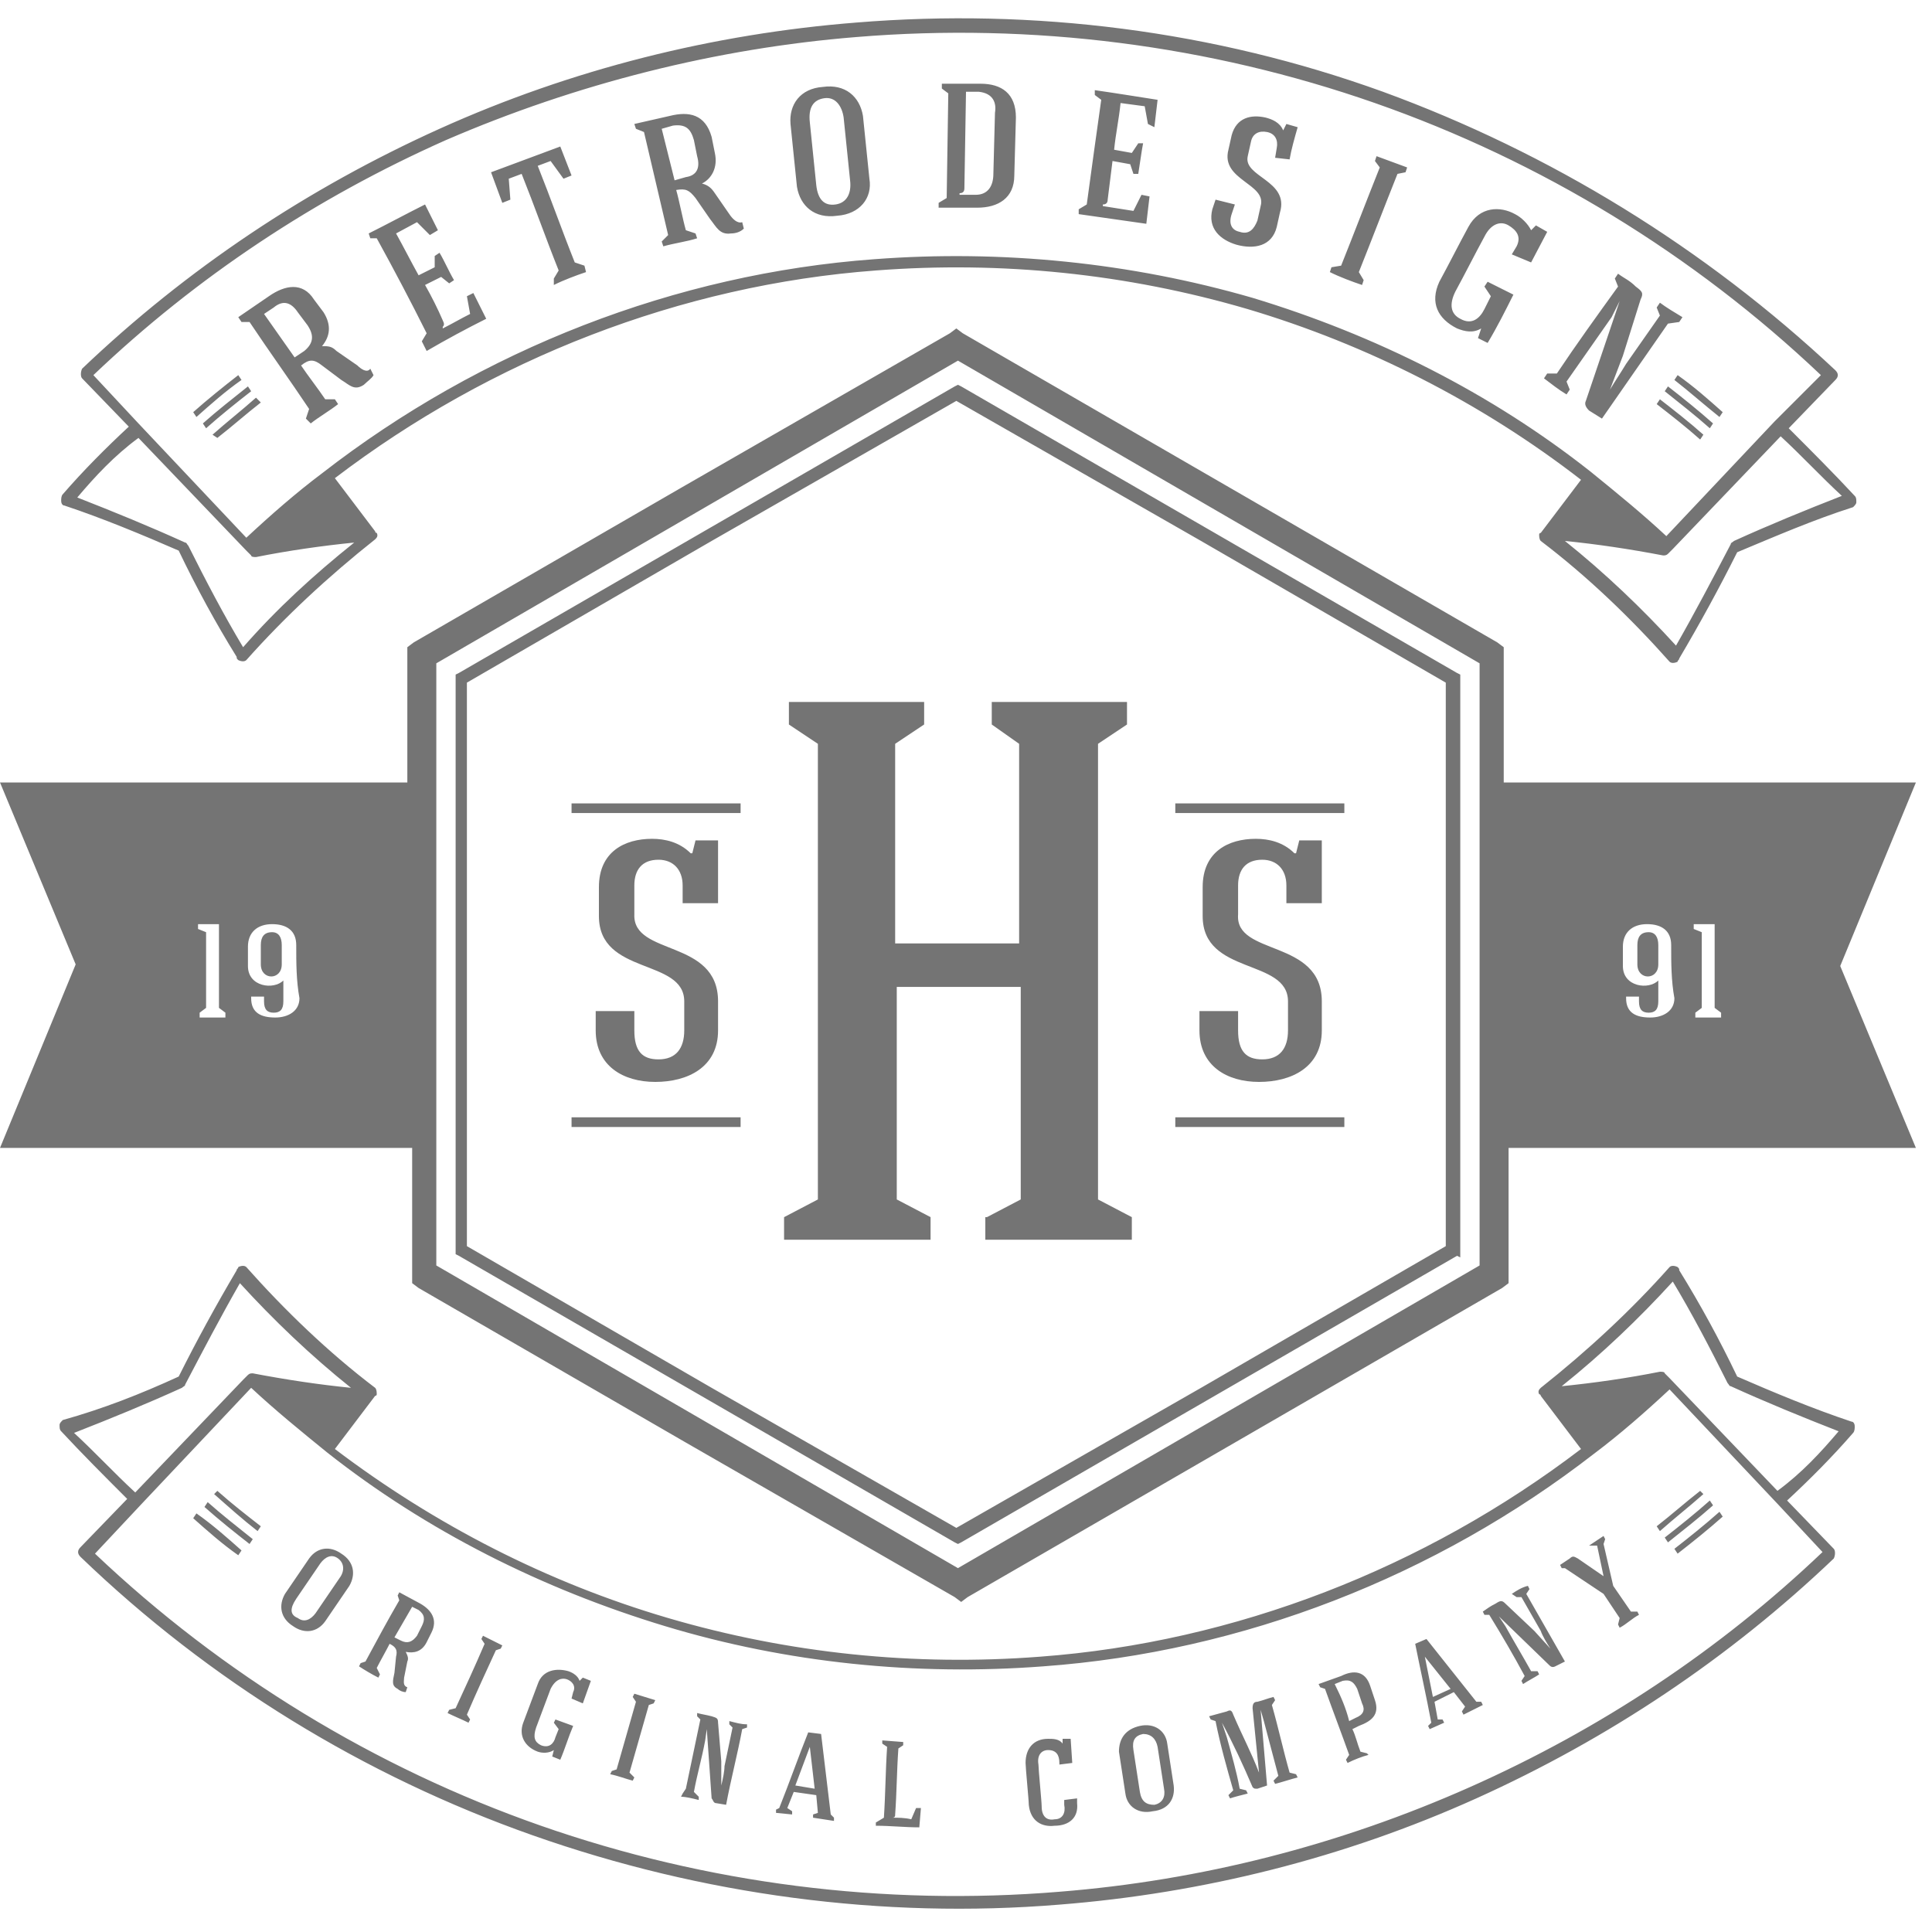 <svg xmlns:xlink="http://www.w3.org/1999/xlink" xmlns="http://www.w3.org/2000/svg" viewBox="0 0 120 120" width="120"  height="120" >
												<style type="text/css">
													.st0 {
														fill: #3A3A3A;
													}
												</style>
												<path class="st0" d="M119,71.3H93.7v7.9v0.5l-0.4,0.3l-16.6,9.6l-16.6,9.6l-0.4,0.3l-0.4-0.3l-16.7-9.6h0l-16.6-9.6l-0.4-0.3v-0.5
											v-7.9H0l4.7-11.4L0,48.6h25.3v-7.9v-0.5l0.4-0.3l16.6-9.6h0l16.7-9.6l0.4-0.3l0.4,0.3l16.6,9.6l16.6,9.6l0.4,0.3v0.5v7.9H119
											l-4.7,11.4L119,71.3z M14,62.9l-0.4-0.3c0-1.7,0-3.5,0-5.2c-0.5,0-0.8,0-1.3,0v0.3l0.5,0.2c0,1.6,0,3.1,0,4.7l-0.4,0.3v0.3
											c0.5,0,1.1,0,1.6,0V62.9z M18.4,58.7c0-0.9-0.6-1.3-1.5-1.3c-0.9,0-1.5,0.5-1.5,1.4v1.2c0,1.3,1.6,1.5,2.2,0.9c0,0.5,0,0.8,0,1.3
											c0,0.5-0.2,0.7-0.6,0.7c-0.4,0-0.6-0.2-0.6-0.7v-0.3h-0.8V62c0,0.9,0.6,1.2,1.5,1.2c0.8,0,1.5-0.4,1.5-1.2
											C18.4,60.9,18.4,59.8,18.4,58.7z M91.9,59.9V41.2l-16.2-9.4h0l-16.2-9.4l-16.2,9.4h0l-16.2,9.4v18.7v18.7L43.3,88h0l16.2,9.4
											L75.7,88h0l16.2-9.4V59.9z M103.8,58.7c0-0.9-0.6-1.3-1.5-1.3c-0.9,0-1.5,0.5-1.5,1.4v1.2c0,1.3,1.6,1.5,2.2,0.9c0,0.5,0,0.8,0,1.3
											c0,0.5-0.2,0.7-0.6,0.7c-0.4,0-0.6-0.2-0.6-0.7v-0.3h-0.8V62c0,0.9,0.6,1.2,1.5,1.2c0.8,0,1.5-0.4,1.5-1.2
											C103.8,60.9,103.8,59.8,103.8,58.7z M106.9,62.9l-0.4-0.3c0-1.7,0-3.5,0-5.2c-0.5,0-0.8,0-1.3,0v0.3l0.5,0.2c0,1.6,0,3.1,0,4.7
											l-0.4,0.3v0.3c0.5,0,1.1,0,1.6,0V62.9z M101.7,59.9v-1.2c0-0.5,0.2-0.8,0.7-0.8c0.4,0,0.6,0.3,0.6,0.8v1.2
											C103,60.9,101.7,60.9,101.7,59.9z M59.7,95.8l-0.2,0.1l-0.2-0.1l-15.4-8.9L28.5,78l-0.2-0.1v-0.3V59.9V42.2v-0.3l0.2-0.1l15.4-8.9
											L59.3,24l0.2-0.1l0.2,0.1l15.4,8.9l15.4,8.9l0.2,0.1v0.3v17.8v17.8v0.3L90.5,78l-15.4,8.9L59.7,95.8z M89.8,59.9V42.4l-15.2-8.8
											l-15.2-8.7l-15.2,8.7l-15.2,8.8v17.5v17.5l15.2,8.8l15.2,8.7l15.2-8.7l15.2-8.8V59.9z M73,69.4h10.5V70H73V69.4z M82.1,62.2V64
											c0,2.3-1.9,3.2-3.9,3.2c-2,0-3.7-1-3.7-3.2v-1.2h2.4V64c0,1.3,0.5,1.8,1.5,1.8c1.1,0,1.6-0.7,1.6-1.8v-1.8c0-2.7-5.3-1.6-5.3-5.3
											v-1.8c0-2.2,1.6-3,3.3-3c0.8,0,1.7,0.2,2.4,0.9h0.1l0.2-0.8h1.4c0,1.3,0,2.6,0,3.9h-2.2v-1.1c0-1-0.6-1.6-1.5-1.6
											c-1,0-1.5,0.6-1.5,1.6v1.8C76.7,59.4,82.1,58.3,82.1,62.2z M73,49.9h10.5v0.6H73V49.9z M61.3,75.6l2.1-1.1V61.3h-7.7v13.2l2.1,1.1
											V77h-9.1v-1.4l2.1-1.1V46.2L49,45v-1.4h8.4V45l-1.8,1.2v12.4h7.7V46.2L61.6,45v-1.4H70V45l-1.8,1.2v28.3l2.1,1.1V77h-9.1V75.6z
											 M35.5,69.4H46V70H35.5V69.4z M44.6,62.2V64c0,2.3-1.9,3.2-3.9,3.2c-2,0-3.7-1-3.7-3.2v-1.2h2.4V64c0,1.3,0.5,1.8,1.5,1.8
											c1.1,0,1.6-0.7,1.6-1.8v-1.8c0-2.7-5.3-1.6-5.3-5.3v-1.8c0-2.2,1.6-3,3.3-3c0.8,0,1.7,0.2,2.4,0.9h0.1l0.2-0.8h1.4
											c0,1.3,0,2.6,0,3.9h-2.2v-1.1c0-1-0.6-1.6-1.5-1.6c-1,0-1.5,0.6-1.5,1.6v1.8C39.3,59.4,44.6,58.3,44.6,62.2z M35.5,49.9H46v0.6H35.5
											V49.9z M16.2,59.9v-1.2c0-0.5,0.2-0.8,0.7-0.8c0.4,0,0.6,0.3,0.6,0.8v1.2C17.5,60.9,16.2,60.9,16.2,59.9z M107.9,34.3
											c-1.1,2.2-2.3,4.4-3.6,6.6c0,0.1-0.1,0.1-0.1,0.2c-0.2,0.1-0.4,0.1-0.5,0l0,0c-2.4-2.7-5.1-5.3-8-7.5c-0.1-0.1-0.1-0.3-0.1-0.4
											c0,0,0-0.1,0.1-0.1l2.5-3.3C92,25,84.9,21.4,77.5,19.2c-7.5-2.2-15.3-3-23.1-2.4c-12.1,0.9-23.9,5.5-33.6,12.9l2.5,3.3
											c0,0,0,0.1,0.1,0.1c0.1,0.2,0,0.3-0.1,0.4c-2.9,2.3-5.6,4.8-8,7.5l0,0c-0.1,0.1-0.3,0.1-0.5,0c-0.1-0.1-0.1-0.1-0.1-0.2
											c-1.3-2.1-2.5-4.3-3.6-6.6c-2.3-1-4.7-2-7.1-2.8c-0.1,0-0.2-0.1-0.2-0.3c0-0.1,0-0.3,0.1-0.4c1.3-1.5,2.7-2.9,4.1-4.2l-2.9-3
											c-0.1-0.1-0.1-0.4,0-0.6c6.5-6.2,14-11.2,22.2-14.9c8.2-3.7,17-5.9,25.9-6.6c11-0.9,22.2,0.5,32.7,4.3C96.3,9.5,105.9,15.4,114,23
											c0.2,0.2,0.2,0.4,0,0.6l-2.9,3c1.4,1.4,2.8,2.8,4.1,4.2c0.1,0.1,0.1,0.2,0.1,0.4c0,0.1-0.1,0.2-0.2,0.3
											C112.6,32.3,110.3,33.3,107.9,34.3z M4.8,30.9c2.3,0.9,4.5,1.8,6.7,2.8c0.1,0,0.1,0.1,0.2,0.2c1.1,2.2,2.2,4.3,3.4,6.3
											c2.1-2.4,4.4-4.5,6.9-6.5c-2,0.2-4.1,0.5-6.1,0.9c-0.1,0-0.3,0-0.3-0.1l-0.3-0.3l-6.7-7C7.1,28.3,5.9,29.6,4.8,30.9z M113.1,23.3
											C105.2,15.8,95.7,10,85.4,6.4c-10.3-3.6-21.3-5-32.2-4.1C44.5,3,35.8,5.2,27.7,8.7c-8.1,3.6-15.5,8.5-21.9,14.6l2.8,3l6.7,7.1
											c1.5-1.4,3.1-2.8,4.7-4C29.9,21.7,42,17,54.3,16.1c7.9-0.6,15.9,0.2,23.5,2.4c7.6,2.3,14.8,5.9,21,10.8c1.6,1.3,3.2,2.6,4.7,4
											l6.7-7.1L113.1,23.3z M110.6,27.1l-6.7,7l-0.3,0.3c-0.1,0.1-0.2,0.1-0.3,0.1c-2.1-0.4-4.1-0.7-6.1-0.9c2.5,2,4.8,4.2,6.9,6.5
											c1.2-2.1,2.3-4.2,3.4-6.3c0-0.1,0.1-0.1,0.2-0.2c2.2-1,4.4-1.9,6.7-2.8C113.1,29.6,111.9,28.3,110.6,27.1z M104,23.6l0.2-0.3
											c1,0.7,1.9,1.5,2.8,2.3l-0.2,0.3C105.8,25.1,104.9,24.3,104,23.6z M103.6,20.1c-1.4,2-2.7,3.9-4.1,5.9l-0.8-0.5
											c-0.2-0.2-0.3-0.4-0.2-0.6l2.1-6.2l0,0l-0.5,1c-0.9,1.3-1.9,2.7-2.8,4l0.2,0.5l-0.2,0.3c-0.5-0.3-1-0.7-1.4-1l0.2-0.3l0.6,0
											c1.2-1.8,2.5-3.6,3.8-5.4l-0.2-0.5l0.2-0.3c0.4,0.3,0.7,0.4,1.1,0.8c0.4,0.3,0.5,0.4,0.3,0.8l-1.1,3.5l-0.8,2.1l0,0
											c0.3-0.5,0.7-1.1,1-1.6l2.1-3l-0.2-0.5l0.2-0.3c0.4,0.3,0.9,0.6,1.4,0.9l-0.2,0.3L103.6,20.1z M93.9,15.8l0.3-0.5
											c0.3-0.6,0-1-0.5-1.3c-0.5-0.3-1.1-0.1-1.5,0.7c-0.6,1.1-1.2,2.3-1.8,3.4c-0.4,0.8-0.3,1.4,0.3,1.7c0.7,0.4,1.2,0,1.5-0.6l0.4-0.8
											l-0.4-0.6l0.2-0.3l1.6,0.8c-0.5,1-1,2-1.6,3l-0.6-0.3l0.2-0.6c-0.5,0.3-1,0.2-1.5,0c-1.2-0.6-1.7-1.6-1.1-2.9
											c0.6-1.1,1.2-2.3,1.8-3.4c0.7-1.3,2-1.3,2.9-0.8c0.4,0.2,0.8,0.6,1,1l0,0l0.3-0.3l0.7,0.4l-1,1.9L93.9,15.8z M86.8,10.8
											c-0.8,2-1.6,4.1-2.4,6.1l0.3,0.5l-0.1,0.3c-0.6-0.2-1.4-0.5-2-0.8l0.1-0.3l0.6-0.1c0.8-2,1.6-4.1,2.4-6.1L85.4,10l0.1-0.3l1.9,0.7
											l-0.1,0.3L86.8,10.8z M79.2,9.8l0.1-0.6c0.1-0.5-0.1-0.9-0.6-1c-0.5-0.1-0.9,0.1-1,0.6l-0.2,0.9c-0.3,1.3,2.6,1.5,2,3.5l-0.2,0.9
											c-0.3,1.2-1.4,1.4-2.5,1.1c-1-0.3-1.8-1-1.5-2.2l0.2-0.6l1.2,0.3l-0.2,0.6c-0.2,0.6,0,1,0.5,1.1c0.6,0.2,0.9-0.2,1.1-0.7l0.2-0.9
											c0.4-1.4-2.5-1.6-2-3.5l0.2-0.9c0.3-1.1,1.2-1.3,2.1-1.1c0.4,0.1,0.9,0.3,1.1,0.8l0,0l0.2-0.4l0.7,0.2c-0.2,0.7-0.4,1.4-0.5,2
											L79.2,9.8z M71.3,7.7l-0.2-1.1l-1.5-0.2c-0.1,1-0.3,1.9-0.4,2.9l1.1,0.2l0.4-0.6l0.3,0c-0.1,0.5-0.2,1.3-0.3,1.9l-0.3,0l-0.2-0.6
											L69.1,10c-0.1,0.8-0.2,1.6-0.3,2.4c0,0.2-0.1,0.3-0.3,0.3l0,0.1c0.6,0.1,1.3,0.2,1.9,0.3l0.5-1l0.5,0.1l-0.2,1.7
											c-1.4-0.2-2.8-0.4-4.2-0.6l0-0.3l0.5-0.3c0.3-2.2,0.6-4.4,0.9-6.5l-0.4-0.3l0-0.3c1.4,0.2,2.6,0.4,3.9,0.6l-0.2,1.7L71.3,7.7z
											 M60.7,12.9l-2.4,0l0-0.3l0.5-0.3l0.1-6.5l-0.4-0.3l0-0.3l2.4,0c1.3,0,2.2,0.6,2.2,2.1L63,10.9C63,12.3,62,12.9,60.7,12.9z
											 M60.8,5.7l-0.8,0l-0.1,6c0,0.2-0.1,0.3-0.3,0.3l0,0.1l1,0c0.8,0,1.1-0.6,1.1-1.3l0.1-3.8C61.9,6.4,61.7,5.8,60.8,5.7z M105.8,27
											l-0.2,0.3c-0.9-0.8-1.8-1.5-2.7-2.2l0.2-0.3C104,25.5,104.9,26.2,105.8,27z M103.6,24c0.9,0.7,1.9,1.5,2.8,2.3l-0.2,0.3
											c-0.9-0.8-1.8-1.5-2.8-2.3L103.6,24z M52,13.4c-1.4,0.2-2.3-0.6-2.5-1.8l-0.4-3.9c-0.1-1.2,0.6-2.2,2-2.3c1.4-0.2,2.3,0.6,2.5,1.8
											l0.4,3.9C54.2,12.3,53.4,13.3,52,13.4z M52.4,7.3c-0.1-0.7-0.5-1.3-1.2-1.2c-0.7,0.1-1,0.6-0.9,1.5l0.4,3.9c0.1,0.9,0.5,1.3,1.2,1.2
											c0.7-0.1,1-0.7,0.9-1.5L52.4,7.3z M44.1,13.6l-0.9-1.3c-0.4-0.5-0.6-0.6-1.2-0.5c0.2,0.7,0.4,1.8,0.6,2.5l0.6,0.2l0.1,0.3
											c-0.6,0.2-1.4,0.3-2.1,0.5L41.1,15l0.4-0.4c-0.5-2.1-1-4.3-1.5-6.4L39.5,8l-0.1-0.3l2.2-0.5c1.2-0.3,2.2-0.1,2.6,1.3l0.2,1
											c0.2,0.9-0.2,1.6-0.8,1.9c0.4,0.1,0.6,0.3,0.8,0.6l0.9,1.3c0.2,0.3,0.5,0.6,0.8,0.5l0.1,0.4c-0.2,0.2-0.5,0.3-0.8,0.3
											C44.7,14.6,44.5,14.1,44.1,13.6z M43.3,9.7l-0.2-1c-0.2-0.7-0.5-1-1.3-0.9L41.1,8c0.3,1.2,0.5,2,0.8,3.2l0.7-0.2
											C43.3,10.9,43.5,10.4,43.3,9.7z M34.4,17.3l0.3-0.5c-0.8-2-1.5-4-2.3-6l-0.8,0.3l0.1,1.3l-0.5,0.2l-0.7-1.9l4.3-1.6l0.7,1.8
											l-0.5,0.2l-0.8-1.1l-0.8,0.3c0.8,2,1.5,4,2.3,6l0.6,0.2l0.1,0.4c-0.6,0.2-1.4,0.5-2,0.8L34.4,17.3z M26.2,21.2l0.3-0.5
											c-1-2-2-3.9-3.1-5.9L23,14.8l-0.1-0.3c1.2-0.6,2.3-1.2,3.5-1.8l0.8,1.6l-0.5,0.3l-0.8-0.8l-1.3,0.7c0.5,0.9,0.9,1.7,1.4,2.6l1-0.5
											l0-0.7l0.3-0.2c0.3,0.5,0.6,1.2,0.9,1.7l-0.3,0.2l-0.5-0.4l-1,0.5c0.4,0.7,0.8,1.5,1.1,2.2c0.1,0.2,0.1,0.3,0,0.4l0,0.1
											c0.6-0.3,1.1-0.6,1.7-0.9l-0.2-1.1l0.4-0.2l0.8,1.6c-1.2,0.6-2.5,1.3-3.7,2L26.2,21.2z M23,22.9l0.2,0.4c-0.1,0.2-0.4,0.4-0.6,0.6
											c-0.6,0.4-0.9,0-1.4-0.3L20,22.7c-0.5-0.4-0.8-0.4-1.3,0c0.4,0.6,1.1,1.5,1.5,2.1l0.6,0l0.2,0.3c-0.5,0.4-1.2,0.8-1.7,1.2L19,26
											l0.2-0.6c-1.2-1.8-2.5-3.6-3.7-5.4l-0.5,0l-0.2-0.3l1.9-1.3c1-0.7,2.1-0.9,2.8,0.2l0.6,0.8c0.5,0.8,0.4,1.5-0.1,2.1
											c0.4,0,0.6,0,0.9,0.3l1.3,0.9C22.4,22.9,22.8,23.2,23,22.9z M19.1,20.2l-0.6-0.8c-0.4-0.6-0.9-0.8-1.5-0.3l-0.6,0.4
											c0.7,1,1.2,1.7,1.9,2.7l0.6-0.4C19.5,21.3,19.5,20.8,19.1,20.2z M15,23.6c-1,0.7-1.9,1.5-2.8,2.3L12,25.6c0.9-0.8,1.9-1.6,2.8-2.3
											L15,23.6z M15.6,24.3c-0.9,0.7-1.9,1.5-2.8,2.3l-0.2-0.3c0.9-0.8,1.8-1.5,2.8-2.3L15.6,24.3z M16.2,25c-0.9,0.7-1.8,1.5-2.7,2.2
											L13.2,27c0.9-0.8,1.8-1.5,2.7-2.3L16.2,25z M11.1,85.5c1.1-2.2,2.3-4.4,3.6-6.6c0-0.1,0.1-0.1,0.1-0.2c0.2-0.1,0.4-0.1,0.5,0l0,0
											c2.4,2.7,5.1,5.3,8,7.5c0.1,0.1,0.1,0.3,0.1,0.4c0,0,0,0.1-0.1,0.1l-2.5,3.3c6.2,4.7,13.2,8.3,20.7,10.5c7.5,2.2,15.3,3,23.1,2.4
											c12.1-0.9,23.9-5.5,33.6-12.9l-2.5-3.3c0,0,0-0.1-0.1-0.1c-0.1-0.2,0-0.3,0.1-0.4c2.9-2.3,5.6-4.8,8-7.5l0,0c0.1-0.1,0.3-0.1,0.5,0
											c0.1,0.1,0.1,0.1,0.1,0.2c1.3,2.1,2.5,4.3,3.6,6.6c2.3,1,4.7,2,7.1,2.8c0.1,0,0.2,0.1,0.2,0.3c0,0.1,0,0.3-0.1,0.4
											c-1.3,1.5-2.7,2.9-4.1,4.2l2.9,3c0.1,0.1,0.1,0.4,0,0.6c-6.5,6.2-14,11.2-22.2,14.9c-8.2,3.7-17,5.9-25.9,6.6
											c-11,0.9-22.2-0.6-32.7-4.3c-10.5-3.7-20.1-9.6-28.1-17.3c-0.2-0.2-0.2-0.4,0-0.6l2.9-3c-1.4-1.4-2.8-2.8-4.1-4.2
											c-0.1-0.1-0.1-0.2-0.1-0.4c0-0.1,0.1-0.2,0.2-0.3C6.4,87.5,8.7,86.6,11.1,85.5z M114.2,88.9c-2.3-0.9-4.5-1.8-6.7-2.8
											c-0.1,0-0.1-0.1-0.2-0.2c-1.1-2.2-2.2-4.3-3.4-6.3c-2.1,2.3-4.4,4.5-6.9,6.5c2-0.2,4.1-0.5,6.1-0.9c0.1,0,0.3,0,0.3,0.1l0.3,0.3
											l6.7,7C111.9,91.5,113.1,90.2,114.2,88.9z M5.9,96.5c7.9,7.5,17.4,13.3,27.7,16.9c10.3,3.6,21.3,5,32.2,4.1
											c8.8-0.7,17.4-2.9,25.5-6.5c8.1-3.6,15.5-8.5,21.9-14.6l-2.8-3l-6.7-7.1c-1.5,1.4-3.1,2.8-4.7,4c-9.8,7.6-21.8,12.3-34.2,13.2
											c-7.9,0.6-15.9-0.2-23.5-2.5c-7.6-2.3-14.8-5.9-21-10.8c-1.6-1.3-3.2-2.6-4.7-4l-6.7,7.1L5.9,96.5z M8.4,92.7l6.7-7l0.3-0.3
											c0.1-0.1,0.2-0.1,0.3-0.1c2.1,0.4,4.1,0.7,6.1,0.9c-2.5-2-4.8-4.2-6.9-6.5c-1.2,2.1-2.3,4.2-3.4,6.3c0,0.1-0.1,0.1-0.2,0.2
											c-2.2,1-4.4,1.9-6.7,2.8C5.9,90.2,7.1,91.5,8.4,92.7z M15,96.3l-0.2,0.3c-1-0.7-1.9-1.5-2.8-2.3l0.2-0.3
											C13.2,94.7,14.1,95.5,15,96.3z M12.9,93.3c0.9,0.8,1.8,1.5,2.8,2.3l-0.2,0.3c-0.9-0.7-1.9-1.5-2.8-2.3L12.9,93.3z M13.5,92.6
											c0.9,0.8,1.8,1.5,2.7,2.2l-0.2,0.3c-0.9-0.7-1.8-1.5-2.7-2.3L13.5,92.6z M19.2,96.8c0.5-0.7,1.3-0.8,2-0.3c0.8,0.5,0.9,1.3,0.5,2
											l-1.5,2.2c-0.5,0.7-1.3,0.8-2,0.3c-0.8-0.5-0.9-1.3-0.5-2L19.2,96.8z M18.5,100.5c0.4,0.3,0.8,0.1,1.1-0.3l1.5-2.2
											c0.3-0.4,0.3-0.9-0.1-1.2c-0.4-0.3-0.8-0.1-1.1,0.3l-1.5,2.2C18,99.9,18,100.3,18.5,100.5z M22.7,103.2c0.7-1.3,1.4-2.6,2.1-3.8
											l-0.1-0.3l0.1-0.2l1.3,0.7c0.7,0.4,1.1,1,0.7,1.8l-0.3,0.6c-0.3,0.6-0.8,0.7-1.3,0.6c0.1,0.2,0.2,0.4,0.1,0.6l-0.2,1
											c0,0.2-0.1,0.5,0.2,0.6l-0.1,0.3c-0.2,0-0.4-0.1-0.5-0.2c-0.4-0.2-0.3-0.5-0.2-1l0.1-1c0.1-0.4,0-0.6-0.4-0.8
											c-0.2,0.4-0.6,1.1-0.8,1.5l0.2,0.4l-0.1,0.2c-0.4-0.2-0.9-0.5-1.2-0.7l0.1-0.2L22.7,103.2z M24.9,101.9c0.4,0.2,0.7,0.1,1-0.3
											l0.3-0.6c0.2-0.4,0.2-0.7-0.2-1l-0.4-0.2c-0.4,0.7-0.7,1.2-1.1,1.9L24.9,101.9z M28.3,106.1c0.6-1.3,1.2-2.6,1.8-4l-0.2-0.3l0.1-0.2
											l1.2,0.6l-0.1,0.2l-0.3,0.1c-0.6,1.3-1.2,2.6-1.8,4l0.2,0.3l-0.1,0.2c-0.4-0.2-0.9-0.4-1.3-0.6l0.1-0.2L28.3,106.1z M33.4,104.6
											c0.3-0.9,1.2-1,1.9-0.8c0.3,0.1,0.6,0.3,0.7,0.6l0,0l0.2-0.2l0.5,0.2l-0.5,1.4l-0.7-0.3l0.1-0.4c0.2-0.4-0.1-0.7-0.4-0.8
											c-0.3-0.1-0.7,0-1,0.6c-0.3,0.8-0.6,1.6-0.9,2.4c-0.2,0.6-0.1,0.9,0.3,1.1c0.5,0.2,0.8-0.1,0.9-0.5l0.2-0.5l-0.3-0.4l0.1-0.2
											l1.1,0.4c-0.3,0.7-0.5,1.4-0.8,2.1l-0.5-0.2l0.1-0.4c-0.3,0.2-0.7,0.2-1,0.1c-0.8-0.3-1.2-1-0.9-1.8
											C32.8,106.2,33.1,105.4,33.4,104.6z M38.3,109.9c0.4-1.4,0.8-2.8,1.2-4.2l-0.2-0.3l0.1-0.2l1.3,0.4l-0.1,0.2l-0.3,0.1
											c-0.4,1.4-0.8,2.8-1.2,4.2l0.3,0.3l-0.1,0.2c-0.4-0.1-0.9-0.3-1.4-0.4l0.1-0.2L38.3,109.9z M42.6,111.1c0.3-1.4,0.6-2.9,0.9-4.3
											l-0.2-0.2l0-0.2c0.4,0.1,0.5,0.1,0.9,0.2c0.3,0.1,0.4,0.1,0.4,0.4l0.2,2.4l0,1.5l0,0c0.1-0.4,0.2-0.9,0.2-1.2l0.5-2.4l-0.2-0.2
											l0-0.2c0.4,0.1,0.7,0.2,1.1,0.2l0,0.2l-0.3,0.1c-0.3,1.6-0.7,3.1-1,4.7l-0.6-0.1c-0.2,0-0.2-0.2-0.3-0.3l-0.3-4.3l0,0l-0.1,0.7
											c-0.2,1.1-0.5,2.1-0.7,3.2l0.3,0.3l0,0.2c-0.4-0.1-0.8-0.2-1.1-0.2l0.1-0.2L42.6,111.1z M48.4,112.3c0.6-1.5,1.2-3.2,1.8-4.7
											l0.8,0.1l0.6,5l0.2,0.2l0,0.2l-1.3-0.2l0-0.2l0.3-0.1l-0.1-1.1l-1.4-0.2l-0.4,1l0.3,0.2l0,0.2l-1-0.1l0-0.2L48.4,112.3z M50.6,111.1
											l-0.3-2.6h0l-0.9,2.4L50.6,111.1z M54.9,112.9c0.1-1.5,0.1-2.9,0.2-4.4l-0.3-0.2l0-0.2l1.3,0.1l0,0.2l-0.3,0.2
											c-0.1,1.4-0.1,2.7-0.2,4.1c0,0.1,0,0.2-0.2,0.2l0,0c0.4,0,0.8,0,1.2,0.1l0.3-0.7l0.3,0l-0.1,1.2c-0.9,0-1.8-0.1-2.7-0.1l0-0.2
											L54.9,112.9z M65.1,108c0.3,0,0.7,0,0.9,0.3l0,0l0-0.3l0.5,0l0.1,1.5l-0.8,0.1l0-0.1c0-0.5-0.2-0.8-0.7-0.8c-0.4,0-0.7,0.3-0.6,0.9
											c0,0.3,0.2,2.3,0.2,2.6c0,0.6,0.3,0.9,0.8,0.8c0.5,0,0.7-0.4,0.6-0.9l0-0.3l0.8-0.1l0,0.3c0.1,0.9-0.5,1.4-1.4,1.4
											c-0.8,0.1-1.5-0.3-1.6-1.3c0-0.3-0.2-2.3-0.2-2.6C63.7,108.6,64.2,108,65.1,108z M70.8,107.2c0.9-0.2,1.6,0.3,1.7,1.1l0.4,2.6
											c0.1,0.8-0.3,1.5-1.3,1.6c-0.9,0.2-1.6-0.3-1.7-1.1l-0.4-2.6C69.5,108,69.9,107.4,70.8,107.2z M70.8,111.3c0.1,0.6,0.4,0.8,0.9,0.8
											c0.5-0.1,0.7-0.5,0.6-1l-0.4-2.6c-0.1-0.5-0.4-0.8-0.9-0.8c-0.5,0.1-0.7,0.4-0.6,1L70.8,111.3z M76.6,106.5c0.6,1.4,1.1,2.3,1.6,3.6
											l0,0l-0.4-4c0-0.3,0.1-0.4,0.3-0.4c0.4-0.1,0.6-0.2,1-0.3l0.1,0.2l-0.2,0.3c0.4,1.4,0.7,2.8,1.1,4.2l0.4,0.1l0.1,0.2
											c-0.4,0.1-1,0.3-1.4,0.4l-0.1-0.2l0.3-0.3c-0.3-1.1-0.6-2.3-0.9-3.4l-0.2-0.7l0,0l0.4,4.7l-0.6,0.2c-0.2,0-0.2,0-0.3-0.1
											c-0.6-1.4-1.2-2.7-1.9-4l0,0l0.3,0.9c0.3,1.1,0.6,2.1,0.8,3.2l0.4,0.1l0.1,0.2c-0.4,0.1-0.8,0.2-1.1,0.3l-0.1-0.2l0.3-0.3
											c-0.4-1.4-0.8-2.8-1.1-4.3l-0.3-0.1l-0.1-0.2c0.4-0.1,0.7-0.2,1.1-0.3C76.4,106.2,76.5,106.2,76.6,106.5z M85.1,104.7l0.3,0.9
											c0.3,0.9-0.2,1.3-1,1.6l-0.4,0.2c0.2,0.4,0.3,0.9,0.5,1.4l0.4,0.1L85,109c-0.4,0.1-0.9,0.3-1.3,0.5l-0.1-0.2l0.2-0.3
											c-0.5-1.4-1-2.7-1.5-4.1l-0.3-0.1l-0.1-0.2l1.4-0.5C84.1,103.7,84.8,103.8,85.1,104.7z M83.8,106.9l0.4-0.2c0.5-0.2,0.6-0.5,0.4-0.9
											l-0.3-0.9c-0.2-0.4-0.4-0.6-0.9-0.5l-0.5,0.2C83.3,105.4,83.6,106.1,83.8,106.9z M88.6,101.8l3.1,3.9l0.3,0l0.1,0.2l-1.2,0.6
											l-0.1-0.2l0.2-0.3l-0.7-0.9l-1.2,0.6l0.2,1.1l0.3,0l0.1,0.2l-0.9,0.4l-0.1-0.2l0.2-0.2c-0.3-1.6-0.7-3.4-1-4.9L88.6,101.8z
											 M89,105.4l1.1-0.5l-1.6-2l0,0L89,105.4z M92.9,99.6c0.3-0.2,0.4-0.2,0.6,0l1.8,1.7l1,1.1l0,0c-0.2-0.3-0.5-0.8-0.6-1.1l-1.2-2.1
											l-0.3,0L93.9,99c0.3-0.2,0.6-0.4,1-0.5l0.1,0.2L94.8,99c0.8,1.4,1.6,2.8,2.4,4.2l-0.6,0.3c-0.2,0.1-0.3,0-0.4-0.1l-3.1-3l0,0
											l0.4,0.6c0.5,0.9,1.1,1.9,1.6,2.8l0.4,0l0.1,0.2c-0.3,0.2-0.7,0.4-1,0.6l-0.1-0.2l0.2-0.3c-0.7-1.3-1.4-2.5-2.2-3.8l-0.3,0l-0.1-0.2
											C92.4,99.9,92.5,99.8,92.9,99.6z M97.2,97.4L97,97.4l-0.1-0.2l0.6-0.4c0.2-0.2,0.3-0.1,0.5,0l1.6,1.1l-0.4-1.9l-0.3,0L98.7,96
											l0.9-0.6l0.1,0.2l-0.1,0.3l0.6,2.6l1.1,1.6l0.4,0l0.1,0.2c-0.4,0.2-0.8,0.6-1.2,0.8l-0.1-0.2l0.1-0.4l-1-1.5L97.2,97.4z M105.8,92.8
											c-0.9,0.8-1.8,1.5-2.7,2.3l-0.2-0.3c0.9-0.7,1.8-1.5,2.7-2.2L105.8,92.8z M106.4,93.5c-0.9,0.8-1.8,1.5-2.8,2.3l-0.2-0.3
											c0.9-0.7,1.9-1.5,2.8-2.3L106.4,93.5z M107,94.2c-0.9,0.8-1.9,1.6-2.8,2.3l-0.2-0.3c0.9-0.7,1.9-1.5,2.8-2.3L107,94.2z" fill-opacity="0.7" fill="#FFFFFF"></path>
											</svg>
